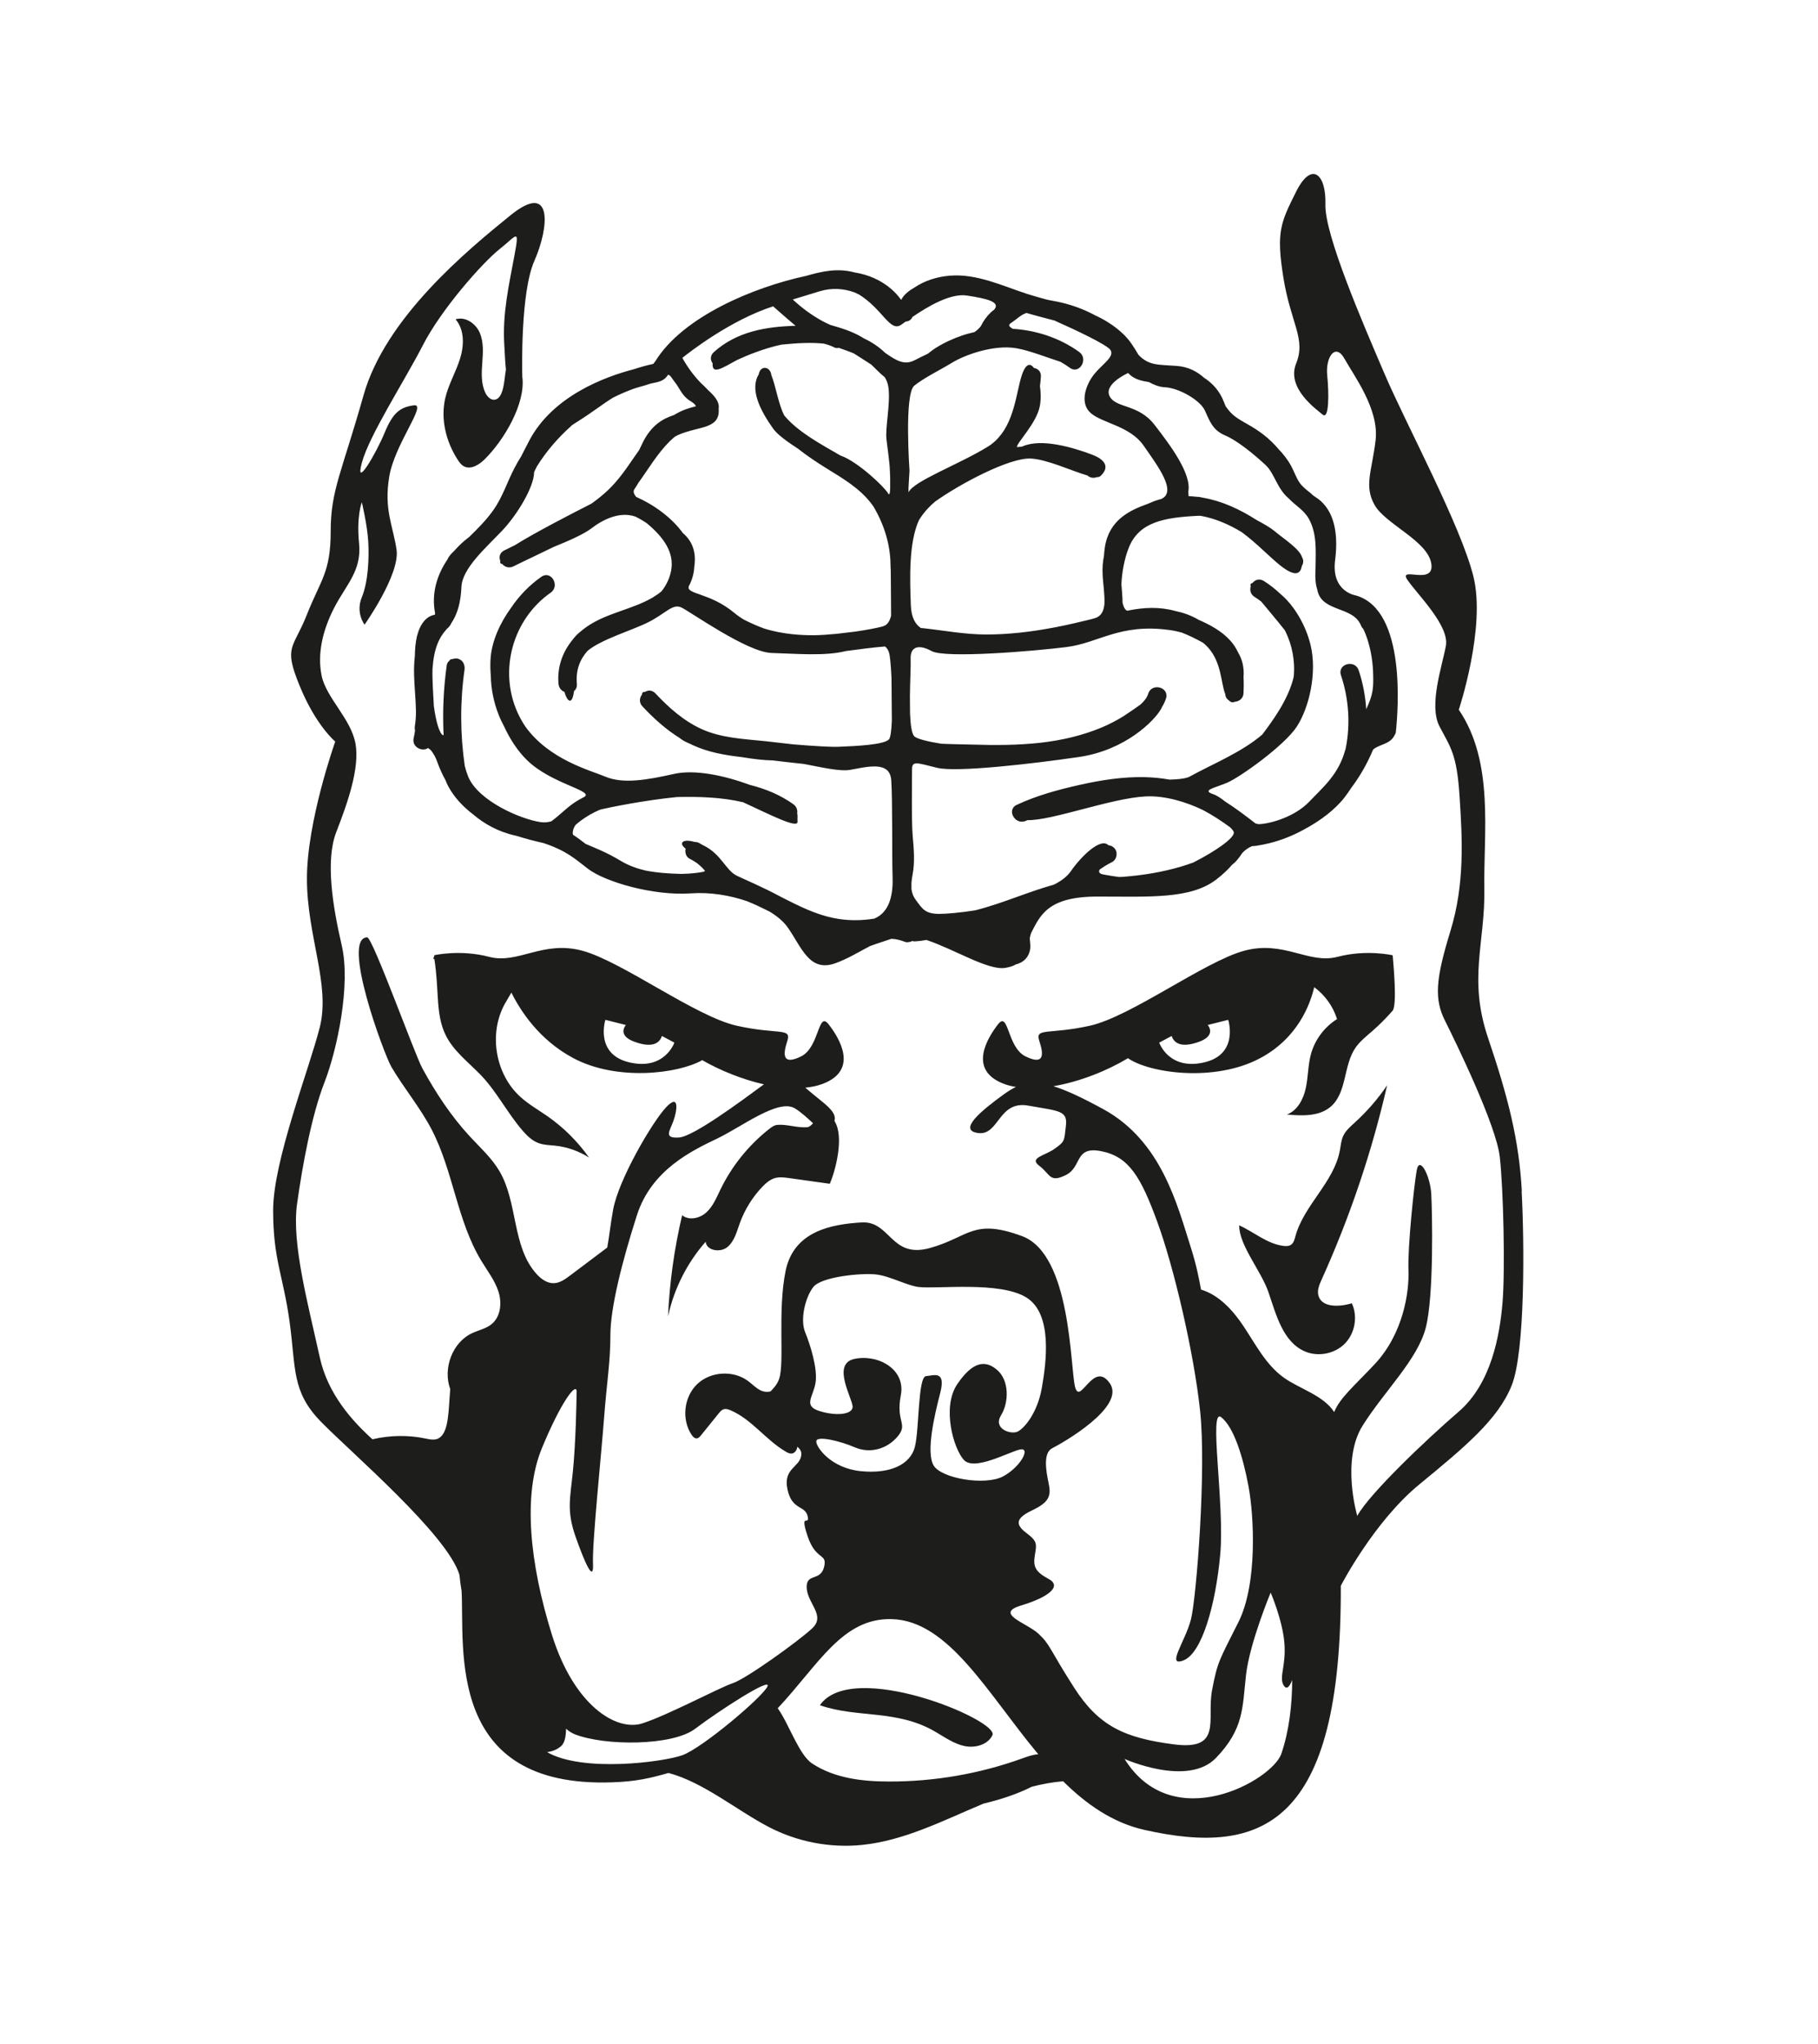 <?xml version="1.0" encoding="UTF-8"?><svg id="a" xmlns="http://www.w3.org/2000/svg" viewBox="0 0 271.63 305.21"><defs><style>.b{fill:#1d1d1b;}</style></defs><path class="b" d="M79.06,65.83c-.44,.83-.82,1.59-1.19,2.31-.35,.56-.69,1.13-.99,1.72-1.11,2.11-1.77,4.34-3.17,6.31-1.04,1.47-2.31,2.75-3.6,4-.8,.6-1.56,1.3-2.24,2.08-.34,.32-.66,.65-.88,1.01-.06,.1-.11,.21-.16,.32-1.54,2.27-2.4,5.04-1.82,8-.01,.06-.02,.12-.04,.17,0,.02-.01,.03-.01,.05-.46,.05-2.77,.55-2.96,5.57,0,.18,0,.34-.01,.51-.11,.98-.15,1.98-.12,2.97,.05,1.78,.25,3.56,.28,5.34,0,.73-.04,1.4-.14,2.04-.06,.33-.05,.61,0,.87-.05,.37-.12,.73-.2,1.1-.32,1.36,1.28,2.1,2.15,1.49,.17,.11,.32,.24,.46,.38,.35,.46,.68,1.01,.93,1.74,.27,.77,.68,1.72,1.23,2.72,.12,.31,.25,.61,.39,.87,.89,1.65,2.19,3.03,3.68,4.17,1.69,1.44,3.8,2.64,6.37,3.2,.07,.02,.14,.03,.21,.05,.67,.21,1.35,.41,2.03,.59,.64,.17,1.29,.32,1.94,.47,3.52,1.17,4.75,2.4,6.67,3.86,2.54,1.93,9.74,4.06,15.42,3.65,2.8-.2,5.79,.29,8.37,1.19,1.12,.45,2.22,.98,3.3,1.52,1.13,.68,2.05,1.45,2.64,2.25,2.13,2.94,3.25,6.9,7.2,5.48,1.91-.69,3.52-1.7,5.15-2.55,.28-.1,.55-.2,.83-.3,.81-.27,1.62-.53,2.43-.81,.03,0,.06,.02,.09,.02,.13,0,.25,.02,.38,.03,.53,.08,1.05,.22,1.55,.42,.18,.06,.36,.07,.55,.02,.18,0,.35-.06,.51-.16,.13,.04,.26,.07,.4,.06,.58-.03,1.16-.11,1.73-.21,4.12,1.37,9.22,4.58,11.76,4.17,.72-.12,1.21-.28,1.58-.51,.26-.07,.52-.16,.75-.28,.82-.42,1.31-1.2,1.42-2.1,.06-.51-.05-1.04-.07-1.56,.05-.21,.09-.43,.16-.64,.01-.04,.03-.08,.04-.12,1.38-2.66,2.51-5.44,9.91-5.44,7.81,0,13.9,.41,17.75-2.54,1.09-.83,1.83-1.59,2.42-2.26,.02-.01,.03-.02,.05-.03,.44-.32,.75-.75,1.08-1.18,.11-.14,.23-.33,.36-.52,.4-.41,.83-.74,1.42-.99,.22-.02,.44-.03,.59-.05,.67-.1,1.33-.23,1.99-.39,1.86-.46,3.68-1.19,5.36-2.14,2.31-1.24,4.51-2.9,5.91-4.72,.37-.48,.69-.94,.98-1.39,1.32-1.75,2.41-3.66,3.26-5.7,.04-.04,.08-.09,.12-.12,.98-.74,2.47-.75,3.08-2.02,.16-.21,.25-.49,.24-.83h0c0-.07,.02-.12,.03-.19,.2-2.33,1.62-17.65-5.99-19.88,0,0-3.75-.51-3.14-5.28,.61-4.77-.51-7.91-2.94-9.43-.13-.08-.23-.15-.34-.23-.14-.13-.28-.27-.43-.39-.61-.49-1.23-.95-1.66-1.61-.48-.75-.77-1.61-1.19-2.39-.52-.96-1.19-1.81-1.94-2.58-1.27-1.52-2.81-2.66-4.38-3.55-1.85-1.05-2.51-1.42-3.47-2.79-.1-.22-.19-.45-.29-.71-.58-1.5-1.57-2.66-2.91-3.54h-.01c-1.07-.96-2.38-1.65-4.07-1.78-2.77-.22-4.18,0-5.76-1.67-.65-1.11-1.28-2.15-2.24-3.07-1.13-1.08-2.47-1.97-3.87-2.65-.07-.04-.15-.07-.23-.1-1.83-1-3.98-1.81-6.47-2.24-.33-.06-.65-.12-.97-.2-.94-.25-1.87-.52-2.8-.81-3.74-1.21-7.54-3.06-11.57-2.74-1.89,.15-3.79,.73-5.34,1.79-1.47,.83-1.85,1.62-1.93,1.81-.04-.03-.07-.06-.11-.09-.43-.62-2.52-3.3-6.87-3.99-2.52-.68-4.82-.19-7.23,.51-7.78,1.66-18.45,6.07-22.56,12.77-.09,.13-.2,.24-.29,.37-.99,.22-1.97,.49-2.94,.81-4.24,1.1-12.07,3.96-15.6,10.66Zm6.27-2.24c.24-.17,.48-.34,.73-.49,2.56-1.61,4.07-2.83,5.54-3.73,1.03-.51,2.08-.97,3.15-1.35,.24-.08,.48-.14,.72-.22,.7-.19,1.26-.36,1.72-.52,.88-.21,1.77-.26,2.38-.99,.09-.11,.18-.22,.26-.33,.31,.02,.51,.48,1.04,1.15,.71,.91,1.04,2.01,2.23,2.74,.54,.33,.84,.59,.86,.82-.51,.12-1.04,.28-1.48,.44-.63,.22-1.22,.52-1.77,.86-1.65,.53-3.49,1.53-4.81,4.39-.13,.28-.26,.55-.39,.82-.31,.44-.62,.88-.92,1.32-1.14,1.67-2.28,3.3-3.76,4.7-.78,.74-1.62,1.4-2.49,2.02-2.93,1.48-8.69,4.46-11.41,6.19-.53,.26-1.06,.51-1.59,.78-.7,.35-.82,1.01-.59,1.57-.07,.25,0,.42,.28,.45,.39,.45,1.03,.69,1.7,.35,1.95-.97,4-1.91,6.03-2.91,2.32-.93,4.55-1.95,5.54-2.71,1.81-1.4,4.29-2.6,6.62-1.81,.6,.29,1.17,.63,1.72,1,2.66,2.2,4.13,4.5,3.63,7.09-.21,1.1-.69,2.14-1.43,3.07-.43,.36-.9,.68-1.37,.96-3.09,1.78-6.77,2.26-9.74,4.29-.36,.25-.71,.52-1.04,.8-.45,.36-.84,.78-1.18,1.24-1.48,1.81-2.29,4.08-2.06,6.55,.06,.61,.44,1.01,.89,1.19,.25,.91,.61,1.43,.92,1.28,.26-.13,.4-.68,.51-1.42,.28-.22,.46-.56,.42-1.05-.19-2.06,.46-3.67,1.58-4.93,2.03-1.73,6.68-3.08,9.05-4.27,2.64-1.32,3.65-2.84,4.97-2.23,1.32,.61,9.84,6.7,13.49,6.8,3.65,.1,8.01,.51,11.16-.3h.04c1.92-.25,3.84-.52,5.75-.67,.35,.27,.6,.7,.7,1.38,.11,.77,.21,2,.27,3.38,.02,2.12,.03,4.23,.05,6.35-.06,1.42-.2,2.49-.42,2.75-.71,.81-4.77,1.01-7.61,1.12-1.15,.04-3.77-.12-6.66-.36-1.42-.16-2.83-.33-4.22-.48-3.19-.33-6.56-.46-9.52-1.81-2.68-1.22-4.9-3.2-6.89-5.32-.5-.53-1.11-.51-1.58-.22-.26-.03-.42,.08-.43,.39-.38,.49-.47,1.2,.08,1.78,1.65,1.76,3.48,3.42,5.54,4.7,.09,.07,.18,.14,.27,.2,.32,.24,.81,.48,1.4,.72,.08,.04,.16,.09,.25,.13,2.34,1.09,4.84,1.52,7.37,1.81,1.79,.3,3.44,.48,4.56,.49,1.56,.18,3.13,.37,4.71,.53,2.62,.5,5.36,1.14,6.87,.89,2.43-.41,5.98-1.46,6.19,1.52,.21,2.98,.1,11.77,.2,14.3s-.3,5.38-2.74,6.39h-.02c-1.74,.28-3.51,.31-5.26,.05-2.64-.4-5.05-1.48-7.41-2.67-.42-.21-.83-.42-1.25-.63-2.66-1.44-5.51-2.64-6.55-3.14-1.72-.81-2.33-3.25-5.07-4.57-.02,0-.04-.01-.06-.02-.19-.11-.37-.23-.56-.33-.21-.11-.45-.14-.69-.15-1.74-.5-2.34,.16-1.43,.91l.12,.1c-.13,.57,.05,1.23,.61,1.51,.31,.16,.62,.33,.91,.53,.07,.05,.15,.1,.22,.15,.07,.05,.29,.24,0,0,.13,.11,.27,.22,.4,.34,.25,.22,.49,.46,.71,.72l.04,.04c-.05,.08-.13,.14-.28,.17-.49,.11-1.69,.28-3.23,.31-1.83-.04-3.62-.16-5.41-.51-1.27-.3-2.52-.75-3.63-1.42-2.18-1.32-4.01-2-5.28-2.55-.62-.47-1.23-.95-1.88-1.36-.03-.11-.05-.22-.05-.35,.03-.38,.17-.76,.42-1.12,.26-.22,.52-.45,.8-.65,.86-.64,1.8-1.17,2.78-1.6,.09-.03,.18-.06,.27-.08,1.22-.29,6.36-1.35,11.32-1.84,3.26-.07,6.67,.02,9.87,.78,4.04,1.86,8.23,4.03,8.13,2.88-.04-.44,.05-.82-.05-1.23,.07-.48-.08-1-.58-1.36-1.95-1.39-4.14-2.29-6.45-2.87-3.89-1.43-8.26-2.35-11.38-1.65-4.06,.91-7.61,1.52-10.25,.41-2.24-.95-8.35-2.49-11.95-7.47-.44-.66-.84-1.36-1.18-2.12-2.84-6.32-.7-13.92,4.96-17.89,1.44-1.01,.07-3.39-1.39-2.37-1.82,1.27-3.33,2.86-4.53,4.63-1.61,2.2-2.91,4.98-3.07,7.67-.05,.8-.03,1.63,.04,2.47,.04,1.96,.42,3.94,1.18,5.85,.23,.59,.5,1.15,.79,1.69,.9,1.96,2.07,3.74,3.47,5.1,3.59,3.49,9.88,4.51,8.58,5.43-.57,.3-1.14,.61-1.67,.98-1.17,.81-2.16,1.88-3.32,2.7-.49,.14-1.01,.2-1.56,.12-2.94-.41-9.33-3.14-10.85-6.8-.19-.47-.36-1.01-.51-1.6-.69-4.74-.71-9.58-.04-14.31,.1-.73-.18-1.47-.96-1.69-.26-.07-.58-.04-.86,.06-.16-.04-.32,.04-.47,.27-.19,.16-.32,.37-.36,.63-.49,3.48-.64,6.97-.47,10.44-.03,0-.05,.03-.09,.02-.55-.25-1.07-2.11-1.37-4.37-.08-1.84-.25-3.68-.2-5.53,.21-3.04,.96-4.67,2.12-5.95,.33-.27,.56-.57,.71-.91,.9-1.35,1.4-3.11,1.49-5.36,.1-2.74,3.55-5.78,5.99-8.32,2.43-2.54,4.87-6.7,4.87-8.83,0,0,.14-.35,.43-.89,1.4-2.24,3.14-4.26,5.12-6.02Zm42.93-19.67c3.65,2.23,4.7,5.74,6.39,4.57,.19-.13,.42-.29,.68-.48,.4-.01,.78-.21,1.01-.69h0c2.24-1.53,5.67-3.58,8.14-3.19,3.04,.47,5.01,.95,4.08,2.09-.18,.14-.36,.27-.52,.43-.62,.58-1.12,1.28-1.49,2.05-.27,.34-.57,.64-.96,.89-.6,.14-1.2,.29-1.78,.49-1.38,.46-2.73,1.08-3.96,1.85-.42,.26-.82,.57-1.23,.89-.73,.35-1.41,.68-1.95,.96-1.51,.79-2.69,.12-4.44-1.11-.95-.92-2-1.6-3.17-2.15-.1-.06-.2-.13-.31-.19-1.42-.85-3.1-1.36-4.68-1.81-.38-.17-.75-.34-1.12-.54-1.65-.89-3.14-1.99-4.5-3.26,1.34-.42,2.69-.83,4.03-1.23,1.87-.56,3.61-.4,5.22,.18,.18,.08,.37,.17,.54,.27Zm29.39,3.99c3.1,1.37,7.7,3.55,8.25,4.33,.71,1.01-1.22,2.13-2.43,3.65s-2.23,4.26-.51,5.78c1.72,1.52,5.88,1.93,7.91,4.87,2.01,2.91,5.11,6.92,2.6,7.98-.09,.02-.18,.04-.27,.07-.6,.17-1.18,.4-1.75,.66-2.59,.92-5.72,2.35-6.36,6.41-.07,.46-.12,.92-.15,1.37-.18,.87-.24,1.77-.2,2.68,.06,1.51,.35,3.02,.27,4.52-.12,1.06-.49,1.8-1.44,2.08-.17,.05-.38,.11-.61,.17-1.71,.42-3.43,.82-5.16,1.16-.18,.04-.36,.07-.54,.1-3.26,.61-6.57,1-9.89,1-3.19,0-6.27-.59-9.43-.94-.12-.01-.24-.02-.36-.03-.87-.6-1.42-1.61-1.49-3.39-.16-4.08-.31-9.41,1.22-12.73,.41-.66,.88-1.27,1.38-1.79,.32-.34,.67-.66,1.03-.97,3.65-2.6,11.13-6.61,14.33-6.42,2.45,.14,6.13,1.87,8.42,2.53h0c.44,.38,.95,.41,1.39,.25,.23,0,.42-.05,.54-.15,1.01-.91,1.42-2.23-1.32-3.25s-7.41-2.43-10.25-1.22c-.08,.03-.13,.05-.2,.07-.23,.02-.46,.03-.68,.06-.15-.53,2.93-3.54,3.41-6.12,.18-.95,.16-2.02,.02-3,.06-.46,.11-.93,.14-1.4,.05-.77-.45-1.2-1.04-1.3-.44-.61-.97-.68-1.45,.22-1.07,1.98-1.07,6.56-3.42,9.68h-.01c-.54,.73-1.21,1.37-2.05,1.88-4.37,2.68-10.98,5.07-11.81,6.79,0-.24,0-.47,0-.71l.15-2.53s-.81-11.46,.71-12.68c1.52-1.22,3.85-2.33,5.68-3.45,1.83-1.12,6.19-2.74,9.64-2.13,1.92,.34,4.51,1.37,6.52,2.01,.49,.28,.96,.58,1.42,.91,1.44,1.03,2.81-1.35,1.39-2.37-2.88-2.08-6.37-3.24-9.91-3.46-.54-.28-.74-.56-.34-.83,.92-.61,1.54-1.29,2.38-1.54,1.41,.42,2.85,.78,4.28,1.16Zm13.97,9.12c.74,.4,1.53,.75,2.4,.79,2.13,.1,5.28,1.93,5.99,3.45,.71,1.52,1.12,2.94,3.04,3.75,1.93,.81,4.57,3.04,6.09,4.46,1.25,1.17,1.68,3.49,3.37,4.91,.99,1.06,2.3,1.75,3.03,3.05,1.26,2.24,1.04,4.8,1.02,7.31,0,.16-.01,.31-.02,.46-.06,1.21,.04,2.12,.28,2.83,.01,.06,.02,.11,.03,.17,.75,3.24,5.34,2.27,6.51,5.21,.08,.21,.21,.37,.34,.51,.99,2.04,1.39,4.63,1.45,6.3,.1,2.58,0,3.46-1.02,5.67-.13-1.96-.49-3.92-1.13-5.82-.56-1.67-3.21-.95-2.65,.73,1.18,3.52,1.44,7.33,.71,10.96-.02,.08-.04,.15-.07,.23-1.01,3.65-3.25,5.48-5.38,7.71-2.13,2.23-5.68,3.25-7.41,3.35-.19,.01-.4-.03-.62-.11-1.47-1.14-2.96-2.27-4.53-3.27-.65-.51-1.26-.92-1.75-1.08-1.83-.61,.1-.91,2.03-1.72,1.93-.81,8.62-5.58,10.45-8.42,1.83-2.84,3.04-8.01,2.03-12.17-.71-2.92-2.42-5.88-4.53-7.63-.74-.7-1.55-1.35-2.45-1.91-.67-.42-1.31-.18-1.69,.3-.29,.05-.37,.23-.27,.53-.16,.54-.04,1.16,.58,1.55,.35,.22,.68,.45,1,.7,.87,1.06,2.04,2.42,3.41,4.14,.05,.07,.1,.14,.15,.21,1.06,2.13,1.52,4.53,1.28,6.91-.82,3.44-3.23,6.64-4.69,8.59-3.16,2.7-7.33,4.34-10.95,6.33l-.2,.07c-.58,.21-1.55,.3-2.71,.33-1.22-.22-2.46-.34-3.72-.37-3.25-.07-6.51,.44-9.68,1.15-3.22,.72-6.44,1.59-9.43,2.99-1.6,.75-.21,3.12,1.39,2.37,.07-.03,.15-.06,.22-.09,3.6,.1,12.54-3.29,17.64-3.54,2.94-.15,6.09,.84,8.57,2.03,1.42,.75,2.75,1.62,4.05,2.57,.34,.32,.55,.6,.57,.77,.08,.87-2.81,2.85-6.06,4.5-.61,.22-1.22,.43-1.84,.61-2.84,.84-5.78,1.31-8.73,1.53-.17,.01-.33,.01-.5,.02-.91-.11-1.71-.26-2.34-.37-.65-.12-.75-.37-.6-.72,.01,0,.01,0,.04-.03,.08-.06,.16-.12,.24-.17,.16-.11,.33-.22,.5-.33,.36-.22,.72-.42,1.1-.61,.65-.32,.87-1.29,.49-1.88-.25-.39-.63-.59-1.04-.63-1.16-1.2-4.07,1.65-5.61,3.87-.53,.77-1.31,1.35-2.21,1.85-.11,.04-.22,.09-.31,.16-1.8,.5-3.57,1.13-5.33,1.76-2.11,.76-4.27,1.53-6.45,2.08-2.2,.35-4.3,.53-5.38,.53-2.13,0-2.54-.81-3.45-2.03-.43-.57-.63-1.12-.69-1.71,0-.3,0-.6,0-.9,.03-.42,.1-.86,.19-1.35,.3-1.62,.2-3.45,0-5.58-.2-2.13-.1-8.72-.1-10.04s.81-.91,3.75-.2c2.94,.71,14.3-.61,21.2-1.62,6.9-1.01,11.26-5.38,12.27-7.2,.05-.1,.1-.19,.14-.28,.24-.4,.44-.81,.58-1.25,.54-1.69-2.11-2.41-2.65-.73-.2,.64-.64,1.17-1.17,1.64-.73,.53-1.62,1.13-2.57,1.76-1.05,.64-2.14,1.21-3.27,1.68-2.87,1.19-5.96,1.9-9.04,2.25-3.4,.38-6.83,.39-10.24,.28-1.52-.05-3.09-.05-4.65-.13-1.89-.3-3.46-.68-3.95-1.05-.45-.34-.63-1.74-.7-3.47,0-.86-.01-1.72-.02-2.58,.03-2.35,.15-4.67,.11-5.51-.1-1.83,1.12-2.33,3.14-1.22,2.03,1.12,15.42,0,20.19-.61,4.77-.61,7.91-3.55,15.32-2.54,.68,.09,1.28,.23,1.85,.38,1.08,.42,2.13,.94,3.14,1.5h.02c2.47,1.98,2.62,4.92,3.11,6.94,.07,.29,.15,.53,.24,.76,.03,.44,.25,.76,.55,.94,.27,.28,.57,.35,.85,.2,.65-.04,1.3-.48,1.33-1.32,.03-.79,.04-1.58,0-2.36,.11-1.44-.19-2.65-.83-3.72-.29-.62-.67-1.21-1.17-1.76-1.24-1.37-2.96-2.32-4.71-3.08h0c-1.15-.68-2.34-1.08-3.49-1.32-2.39-.66-4.74-.54-7.17-.04-.32-.09-.56-.52-.71-1.2,0-.92-.1-1.84-.17-2.76,.08-1.74,.43-3.76,1.1-5.44,1.52-3.85,5.29-4.52,10.35-4.77,.13,0,.25,0,.38,0,2.15,.38,4.22,1.27,6.15,2.44,2.23,1.64,4.18,3.72,5.74,4.96,2.4,1.9,3.04,1.18,3.25,.07,.23-.38,.28-.84,.03-1.27-.4-1.28-2.57-2.63-4.2-3.98-.49-.41-1.46-.99-2.63-1.61-2.48-1.59-5.15-2.82-7.96-3.31-.41-.1-.76-.15-1.03-.15-.38-.04-.75-.07-1.14-.08,0-.22-.03-.43-.05-.65,.55-2.67-2.71-7-5.05-10.02-2.43-3.14-5.78-2.43-6.7-4.26s2.74-3.45,2.74-3.45c.01,0,.02,0,.04,0,.8,.89,1.91,1.16,3.05,1.33Zm-39.7,36.5c-.97,.26-2.49,.54-4.14,.78-.93,.12-1.86,.23-2.78,.33-1.23,.12-2.4,.2-3.32,.21-1.81,.02-4.72-.12-7.53-1.01-1.02-.37-2.01-.82-2.99-1.31-.51-.3-.99-.64-1.45-1.02-3.65-3.04-7.2-2.74-6.8-3.96h0c.51-.97,.77-1.93,.82-2.87,.24-1.55,.09-3.38-1.43-4.84-.08-.08-.18-.16-.27-.24-1.67-2.32-4.35-4.25-6.99-5.41-.35-.44-.48-.83-.25-1.15,.16-.22,.36-.55,.59-.94,1.52-2.1,2.83-4.37,4.68-6.2,.24-.23,.49-.46,.74-.67,.19-.12,.39-.22,.59-.31,3.04-1.32,6.19-.81,5.99-3.85,0-.02,0-.03,0-.05,.15-1.11-.74-1.99-1.59-2.78-.36-.38-.74-.75-1.13-1.11-1.06-1.11-1.96-2.34-2.71-3.69l.02-.02c1-.8,7.12-5.6,13.54-7.68,0,0,.92,.81,1.83,1.6,.1,.08,.19,.17,.29,.25,.52,.45,.99,.85,1.24,1.06-4.41,.11-8.81,.86-12.22,3.93-.57,.52-.53,1.18-.18,1.66-.11,1.75,1.34,.78,3.64-.48,1.51-.7,3.97-1.72,6.63-2.3,2.53-.26,4.61-.34,6.35-.15,.58,.14,1.14,.34,1.66,.61,.18,.06,.36,.07,.55,.02,.01,0,.02,0,.03,0,.73,.26,1.48,.51,2.21,.82,.05,.03,.09,.05,.14,.08,.91,.6,1.76,1.1,2.5,1.6,.67,.63,1.29,1.32,2.01,1.88,.29,.46,.48,.98,.56,1.59,.3,2.43-.51,5.99-.3,7.71,.2,1.72,.47,3.4,.51,4.67,0,.28,.02,.66,.04,1.05,0,.07,0,.14,0,.21v1.33c-.01,.73-.1,1.19-.34,.75-.51-.91-4.46-4.67-7-5.58-.04-.01-.08-.03-.12-.05-2.87-1.67-6.25-3.45-8.34-5.93-.87-1.58-1.31-4.52-1.95-6.05-.15-1.34-1.65-1.53-1.89-.11-1.38,2.23,.25,5.42,2.15,8.08,.63,.89,2.03,1.91,3.71,3,1.38,1.09,2.85,2.06,4.25,2.93,2.48,1.53,5.01,3,6.79,5.37,.08,.11,.16,.22,.23,.32,1.65,2.77,2.51,5.72,2.56,8.57,0,.32,.02,.67,.04,1.03,0,.77,.01,1.53,.02,2.3,.01,1.47,.02,2.95,.03,4.42-.2,.82-.56,1.41-1.21,1.58Z"/><path class="b" d="M207.26,162.04c-1.38,2.04-3.01,3.91-4.83,5.57-.67,.61-1.38,1.21-1.75,2.03-.3,.67-.35,1.42-.49,2.14-.88,4.76-5.36,8.14-6.64,12.81-.13,.48-.26,1.02-.68,1.29-.31,.2-.7,.2-1.06,.16-2.46-.28-4.51-2.12-6.66-3.07-.02,2.98,3.28,6.79,4.37,9.97,1.16,3.39,2.17,7.46,5.47,8.86,1.98,.84,4.47,.34,5.97-1.2,1.5-1.55,1.93-4.04,1.02-6-1.84,.56-4.52,.69-5-1.18-.2-.79,.15-1.6,.48-2.34,4.22-9.33,7.51-19.07,9.8-29.05Z"/><path class="b" d="M227.38,177.9c-.41-7.64-2.05-14.06-5.05-22.93-3-8.87-.41-14.19-.55-22.38-.14-8.19,1.5-18.83-3.82-26.61,0,0,4.09-12.28,2.18-19.92-1.91-7.64-9.96-22.52-13.24-30.16-3.28-7.64-9.01-20.88-8.87-25.38s-2.05-6.55-4.37-1.91c-2.32,4.64-3,6-1.91,12.83,1.09,6.82,3.41,9.14,1.91,12.83s3,6.82,3.96,7.64,.96-3.14,.68-5.87c-.27-2.73,1.23-4.91,2.59-2.46,1.36,2.46,5.19,7.51,4.64,12.15-.55,4.64-1.77,6.82-.14,9.69,1.64,2.87,7.91,5.32,8.46,8.73,.55,3.41-5.05,.27-3.55,2.46,1.5,2.18,6.28,6.82,5.73,9.83-.55,3-2.59,8.87-.96,12.01,1.64,3.14,2.59,4.09,3,10.37,.41,6.28,.82,13.1-1.36,20.2-2.18,7.1-2.46,10.1-.82,13.37,1.64,3.28,7.64,15.56,8.19,20.33,.55,4.78,.82,17.06,.41,21.83-.41,4.78-1.64,12.01-6.55,16.24-4.91,4.23-13.37,12.28-15.15,15.56,0,0-2.46-8.32,.82-13.51,3.28-5.19,8.19-9.83,9.42-14.6,1.23-4.78,.96-17.19,.82-19.92-.14-2.73-1.77-5.87-2.18-3.55-.41,2.32-1.36,11.46-1.23,14.87s-.82,9.55-5.05,14.06c-3.09,3.29-5.16,4.98-6.05,7.14-1.61-2.5-5.2-3.47-7.53-5.14-2.67-1.91-4.21-4.97-6.03-7.7-1.57-2.36-3.68-4.66-6.33-5.44-.33-1.75-.71-3.73-1.5-6.2-2.05-6.41-4.37-15.97-13.1-20.74-3.2-1.75-5.57-2.85-7.46-3.43,3.93-.66,8.07-2.33,11.14-4.18,3.22,2.24,12.97,3.63,19.78-.02,5.6-3,7.44-8,8.05-10.59,1.6,1.18,2.82,2.87,3.41,4.77-1.91,1.19-3.34,3.12-3.92,5.3-.43,1.63-.39,3.35-.75,5-.35,1.65-1.24,3.35-2.82,3.95,2.27,.2,4.82,.31,6.55-1.18,2.43-2.1,1.87-6.1,3.67-8.76,.67-.98,1.62-1.73,2.52-2.51,1.08-.94,2.1-1.96,3.04-3.04,.73-.84,.11-7.19,.02-8.29,0,0-3.89-.91-8.23,.23-4.34,1.14-8-2.51-13.94-.91s-16.91,9.83-23.08,11.2c-6.17,1.37-8.23,.23-7.54,2.29,.69,2.06,.72,3.64-2.06,2.29-2.78-1.36-2.51-6.86-4.11-4.8-1.6,2.06-4.57,6.86,.91,8.91,.55,.21,1.15,.35,1.77,.45-.56,.26-1.11,.6-1.69,1.01-3.41,2.46-7.1,5.46-3.96,5.87,3.14,.41,3-4.91,7.51-4.09s5.87,.68,5.6,3c-.27,2.32-.14,2.32-1.64,3.41-1.5,1.09-3.96,1.36-2.32,2.59,1.64,1.23,1.5,2.59,3.96,1.36,2.46-1.23,1.23-4.37,5.32-3.55s5.87,3.82,8.32,10.51c2.46,6.69,5.46,19.38,6.41,28.25s-.55,27.84-1.36,31.11c-.82,3.28-3.82,7.23-1.09,6.14,2.73-1.09,4.78-8.32,5.46-15.83,.68-7.51-1.77-21.97,.14-20.47,1.91,1.5,3.28,6,4.09,10.37s1.36,14.47-1.5,20.2c-2.87,5.73-3.14,5.87-3.96,10.23s1.64,9.01-5.73,8.05c-7.37-.96-11.19-2.73-14.87-8.46-3.68-5.73-3.55-6.41-5.32-8.05s-6.69-3-2.59-4.23c4.09-1.23,6.14-2.87,4.09-3.96s-2.32-1.91-2.05-3.55c.27-1.64,.41-2.05-1.23-3.28-1.64-1.23-1.77-2.18,.82-3.41,2.59-1.23,2.87-2.18,2.46-4.09-.41-1.91-.82-4.5,.55-5.19,1.36-.68,11.05-6.14,8.6-9.69-2.46-3.55-4.44,3.42-5.19,.55-.75-2.87-.55-19.79-7.91-22.52-7.37-2.73-7.91,.14-13.78,1.77-5.87,1.64-5.87-4.09-10.23-3.82-4.37,.27-10.1,1.23-11.33,7.23-1.23,6-.14,13.65-.96,16.1-.28,.85-.81,1.39-1.28,1.89-.5,.15-1.09,.07-1.57-.18-.68-.35-1.2-.92-1.81-1.37-2.22-1.64-5.61-1.43-7.6,.48-1.99,1.91-2.36,5.28-.82,7.57,.19,.28,.46,.57,.8,.52,.24-.03,.41-.24,.57-.42,.9-1.11,1.79-2.22,2.69-3.33,.2-.24,.41-.5,.71-.59,.34-.11,.71,0,1.04,.15,3.18,1.35,5.28,4.45,8.28,6.19,.27,.16,.57,.3,.87,.27,.47-.06,.79-.55,.83-1.02h0c.44,.37,.67,.73,.58,1.33-.27,1.77-2.73,1.91-2.05,5.05,.68,3.14,2.59,2.32,3,3.96,.41,1.64-1.26-.77,0,3,1.26,3.77,3,2.46,2.46,4.64-.55,2.18-2.73,.82-2.59,3.14,.14,2.32,2.87,4.09,.82,6s-9.83,7.51-11.87,8.19c-2.05,.68-9.69,4.78-13.51,6-3.82,1.23-10.18-2.56-13.51-13.24-3.33-10.67-4.37-20.88-1.5-27.84s5.19-9.96,5.19-8.46-.14,7.78-.55,11.87c-.41,4.09-.97,5.92,.41,9.83,1.38,3.9,2.73,6.96,2.59,3.96-.14-3,1.23-16.1,1.64-21.56,.41-5.46,.96-8.46,.96-12.55s1.77-11.05,3.96-17.88c2.18-6.82,8.32-9.69,12.01-11.46s9.14-6,11.6-4.5c.93,.57,1.87,1.44,2.71,2.22-.28,.31-.57,.56-.85,.59-1.52,.13-3.04-.47-4.47-.35-.47,.04-.87,.33-1.24,.62-3.07,2.42-5.59,5.54-7.29,9.06-.58,1.2-1.1,2.48-2.08,3.38s-2.61,1.28-3.63,.43c-1.17,4.96-1.88,10.04-2.11,15.13,.88-4.12,2.84-8,5.62-11.16,.16,1.35,2.2,1.65,3.25,.79,1.05-.87,1.4-2.3,1.86-3.58,.73-2.01,1.88-3.87,3.36-5.42,.54-.56,1.16-1.1,1.91-1.31,.66-.18,1.36-.09,2.04,0,2.04,.29,4.09,.57,6.13,.86,.82-1.87,2.22-7.01,.7-9.37,.18-.8-.08-1.53-2.11-3.12-.83-.65-1.56-1.29-2.25-1.86,.91-.09,1.78-.27,2.57-.56,5.49-2.06,2.51-6.86,.91-8.91-1.6-2.06-1.34,3.44-4.11,4.8-2.78,1.36-2.74-.23-2.06-2.29s-1.37-.91-7.54-2.29c-6.17-1.37-17.14-9.6-23.08-11.2s-9.6,2.06-13.94,.91c-4.34-1.14-8.23-.23-8.23-.23l.06,.03c.03,.11-.32,.54,0,.54,.75,4.73,.14,8.19,1.69,11.35,1.16,2.36,3.32,3.99,5.16,5.87,2.45,2.51,4.04,5.75,6.34,8.4,.66,.76,1.42,1.5,2.37,1.85,.8,.3,1.67,.3,2.51,.39,1.79,.19,3.52,.81,5.04,1.77-1.69-2.38-3.78-4.47-6.17-6.14-1.37-.96-2.85-1.79-4.09-2.92-3.75-3.39-4.77-9.43-2.34-13.86,.31-.57,.68-1.14,1-1.71,1.33,2.69,4.12,7.04,9.22,9.77,6.5,3.48,15.67,2.37,19.29,.32,2.63,1.51,5.95,2.87,9.22,3.61-3.31,2.43-10.52,7.81-12.71,7.94-2.32,.14-1.36-.96-.82-2.46,.55-1.5,.96-4.23-1.09-2.05-2.05,2.18-7.1,10.78-7.91,15.28-.39,2.14-.57,3.94-.88,5.66-1.85,1.39-3.71,2.79-5.56,4.18-.73,.55-1.52,1.12-2.43,1.14-1.01,.03-1.91-.64-2.59-1.39-3.67-4.08-2.75-10.59-5.52-15.33-1.15-1.96-2.87-3.51-4.41-5.17-2.82-3.04-5.11-6.53-7.1-10.16-1.17-2.13-7.45-19.6-8.26-19.59-3.94,.07,2.54,17.51,3.62,19.35,1.88,3.19,4.3,6.06,6.01,9.34,3.24,6.22,3.79,13.63,7.43,19.62,.91,1.5,2.01,2.91,2.55,4.57s.36,3.73-.99,4.85c-.82,.69-1.93,.91-2.91,1.36-3.01,1.38-4.42,5.31-3.3,8.37-.27,3.1-.17,6.43-1.7,7.32-.59,.36-1.34,.19-2.01,.05-2.6-.54-5.32-.49-7.91,.12-3.03-2.74-6.66-6.75-7.86-12.19-1.77-8.05-4.23-17.06-3.41-22.93s2.18-13.24,4.09-18.15c1.91-4.91,3.96-14.6,2.59-20.47-1.36-5.87-2.46-12.69-.82-16.92s3.55-9.55,2.87-13.24-4.37-6.82-5.05-10.1c-.68-3.28,.14-6.82,1.91-10.23s4.09-5.46,3.68-9.55c-.41-4.09,.41-6.14,.41-6.14,0,0,.82,3.41,.96,5.87,.14,2.46,0,6-.96,8.32s.41,4.09,.41,4.09c0,0,5.32-7.51,4.78-11.19-.55-3.68-1.91-6-1.09-10.92,.82-4.91,5.73-10.92,3.68-10.64-2.05,.27-3.14,1.09-4.37,4.09-1.23,3-4.5,8.6-3.41,4.5,1.09-4.09,6.41-12.28,9.14-17.6s8.87-12.28,11.46-14.33,3-3.28,2.18,1.09-1.77,8.6-1.5,13.1c.09,1.55,.14,2.84,.25,3.81-.17,.97-.2,2.01-.51,3.09-.18,.61-.51,1.31-1.14,1.41-.63,.1-1.17-.49-1.44-1.07-.64-1.37-.55-2.95-.44-4.46,.11-1.51,.22-3.08-.38-4.47-.6-1.38-2.17-2.48-3.61-2,1.36,1.58,1.28,3.95,.65,5.93s-1.72,3.81-2.19,5.83c-.73,3.13,.11,6.51,1.86,9.21,.24,.37,.51,.75,.9,.96,1.02,.57,2.27-.19,3.1-1.01,2.92-2.86,6.18-8.38,5.65-12.33-.03-1.03-.28-12.62,1.8-17.32,2.18-4.91,2.87-12.01-3.55-6.82-6.41,5.19-18.7,15.28-21.97,26.88-3.28,11.6-4.91,14.19-4.91,20.33s-1.5,7.23-3.55,12.42-3.55,4.64-1.09,10.64,5.32,8.32,5.32,8.32c0,0-4.23,11.87-4.23,20.47s3.55,15.83,1.91,22.24-6.96,19.92-6.96,27.29,1.5,9.69,2.46,16.65,.27,10.37,4.64,14.87c4.37,4.5,18.97,16.92,20.74,22.92,.07,.77,.18,1.58,.32,2.41,.44,8.6-2.41,29.42,22.47,28.56,3.59-.12,5.68-.61,8.44-1.4-.07,.09-.05-.01,0,0,5.19,1.37,10.21,5.58,14.97,8.06,4.25,2.22,9.15,3.17,13.92,2.69,6.37-.64,12.22-3.68,18.17-6.17,2.5-.6,4.95-1.38,7.21-2.52,1.54-.4,3.1-.69,4.69-.82,3.49,3.45,7.43,6.2,12.15,7.26,17.6,3.96,29.48-.68,29.34-36.44,0,0,4.91-9.55,11.74-15.15,6.82-5.6,11.74-9.69,13.78-14.74,2.05-5.05,1.91-21.43,1.5-29.07Zm-47.49-19.26c-5.27,1.21-6.69-2.96-6.69-2.96l1.86-.99c.33,.99,1.32,1.86,4.06,.88,2.74-.99,1.32-2.52,1.32-2.52l3.07-.77s1.65,5.16-3.62,6.36Zm-85.82,0c-5.27-1.21-3.62-6.36-3.62-6.36l3.07,.77s-1.43,1.54,1.32,2.52c2.74,.99,3.73,.11,4.06-.88l1.86,.99s-1.43,4.17-6.69,2.96Zm27.89,56.58c0-.89,3.44-.11,5.76,.89,2.33,1,4.88,.22,6.43-1.66,1.55-1.88-.33-2.11,.44-6.1,.78-3.99-3.55-6.21-6.98-5.43-3.44,.78-.11,6.1-.22,7.21s-2.55,1.33-4.99,.55c-2.44-.78-.89-2.11-.55-4.21s-.78-5.65-1.55-7.54c-.78-1.88,0-5.21,1.22-6.76,1.22-1.55,7.21-2.11,9.31-1.88,2.11,.22,4.66,1.67,6.43,1.88,2.77,.33,12.08-.89,16.07,1.55,3.99,2.44,2.99,9.75,2.33,13.52s-2.66,6.1-3.66,6.54c-1,.44-3.66-.44-2.44-2.44,1.22-2,1.22-5.21-.55-6.76-1.77-1.55-3.66-1.33-5.99,2.11-2.33,3.44-.55,9.64,1,11.31,1.55,1.66,6.54-1.11,8.31-1.55,1.77-.44,.22,2.55-2.44,3.99s-9.31,.33-10.42-1.66,.11-7.32,1-10.75c.89-3.44-.89-2.66-2.11-2.55-1.22,.11-1,7.87-1.66,10.53s-3.66,4.1-8.09,3.66c-4.43-.44-6.65-3.55-6.65-4.43Zm11.26,26.54c8.55,.22,14.36,11.15,21.91,20.18-.81,.05-1.62,.34-2.39,.62-6.37,2.3-13.15,3.47-19.92,3.45-3.99,0-8.16-.49-11.49-2.7-1.97-1.3-3.44-5.88-5.13-8.24,6.13-6.54,9.65-13.5,17.02-13.31Zm-51.49,19.86c.77-.09,1.5-.37,2.1-.89,.51-.44,.73-1.36,.74-2.6,.43,.37,.86,.64,1.29,.82,4.5,1.77,14.6,1.77,18.01-.82s11.6-7.91,10.78-6.28-9.69,9.14-12.69,10.23c-2.8,1.02-14.94,2.62-20.24-.47Zm86.29,1.02s9.42,4.23,13.65-.14c4.23-4.37,3.96-7.64,4.5-12.42,.55-4.78,3.68-12.28,3.68-12.28,0,0,1.77,4.09,2.05,7.51s-.82,5.05-.14,6.28c.45,.81,.9,.31,1.31-.74-.02,3.83-.46,7.56-1.62,11.01-1.36,3.97-16.22,12.35-23.43,.78Z"/><path class="b" d="M144.09,260.71c1.58,.34,3.5-.17,4.19-1.62,1.06-2.2-20.98-11.44-25.78-4.47,5.63,1.96,11.51,.59,17.25,3.96,1.4,.82,2.76,1.79,4.34,2.13Z"/></svg>